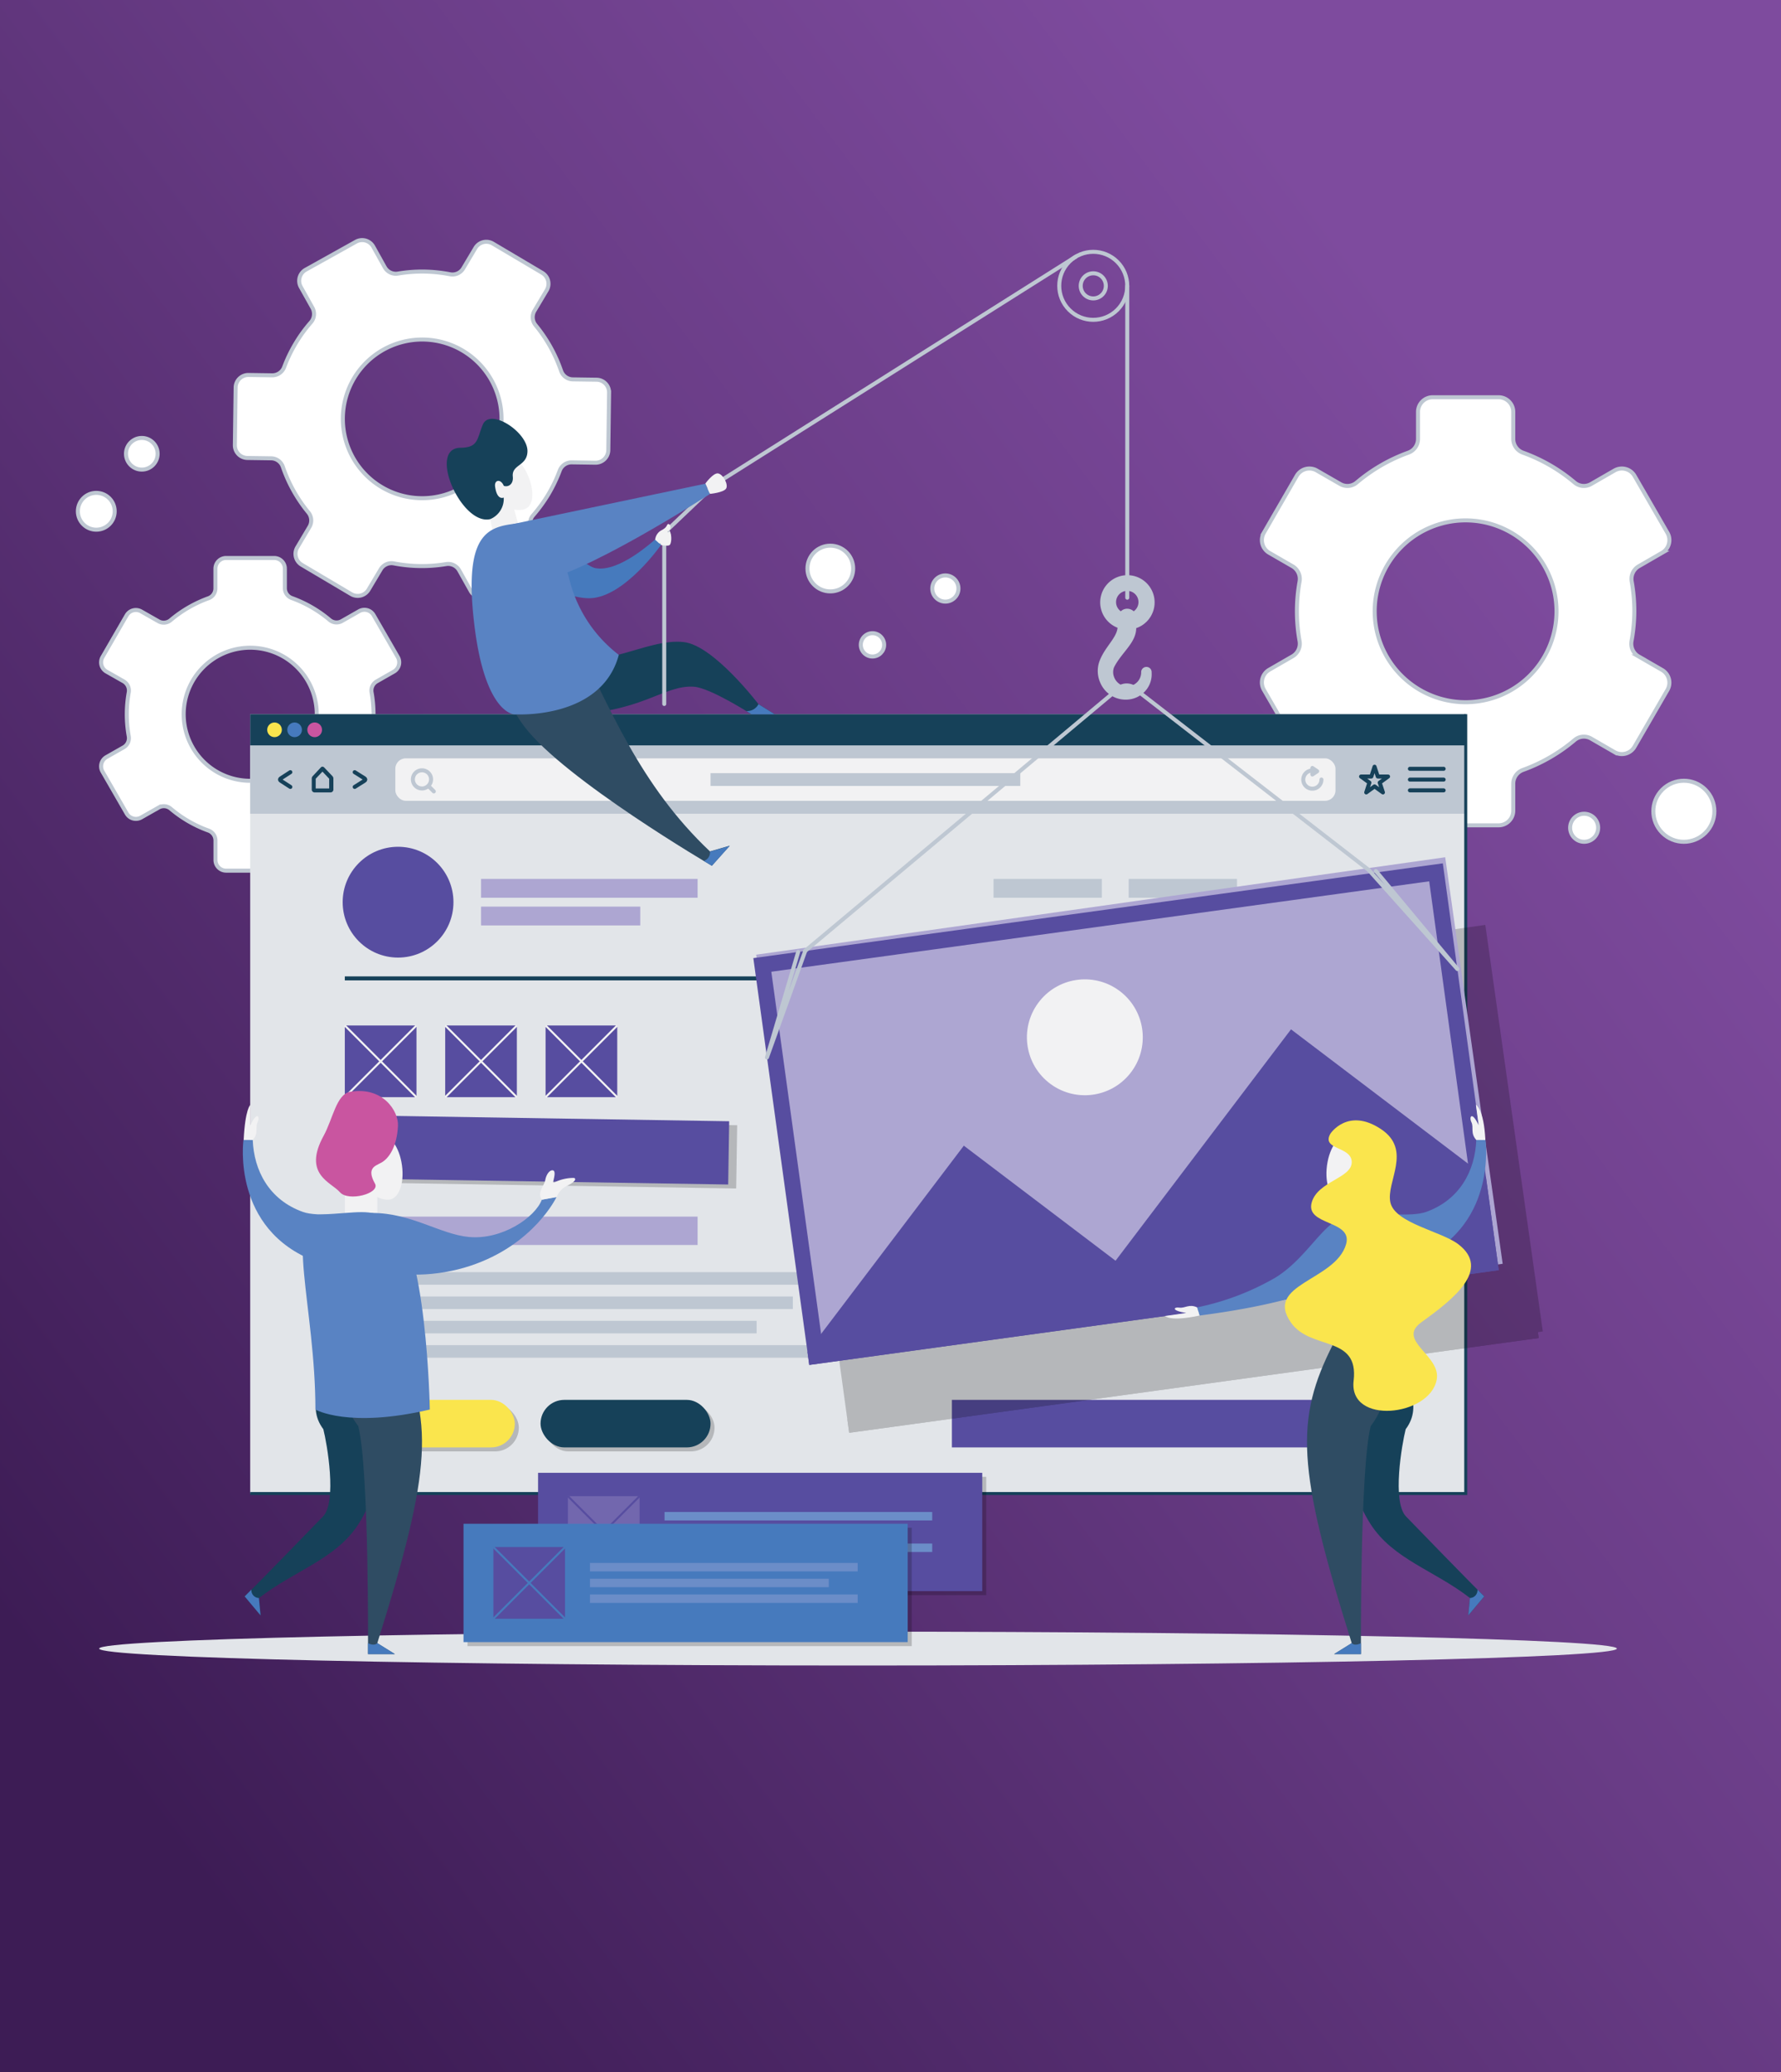 <svg xmlns="http://www.w3.org/2000/svg" xmlns:xlink="http://www.w3.org/1999/xlink" viewBox="0 0 364.6 424.11"><rect x="0" y="0" width="364.6" height="424.11" fill="#333333" stroke="none"/><defs><style>.cls-1{isolation:isolate;}.cls-2{opacity:0.73;}.cls-3,.cls-9{fill:#fff;}.cls-4{opacity:0.69;}.cls-5{opacity:0.55;}.cls-6{opacity:0.38;}.cls-7{fill:url(#Dégradé_sans_nom_19);}.cls-8{fill:#e2e5e9;}.cls-14,.cls-15,.cls-16,.cls-9{stroke:#bec7d2;}.cls-12,.cls-14,.cls-15,.cls-18,.cls-24,.cls-27,.cls-30,.cls-32,.cls-34,.cls-9{stroke-miterlimit:10;}.cls-12,.cls-14,.cls-15,.cls-16,.cls-17,.cls-24,.cls-9{stroke-width:0.82px;}.cls-10{fill:#bec7d2;}.cls-11{fill:#164159;}.cls-12,.cls-14,.cls-15,.cls-16,.cls-17,.cls-18,.cls-24,.cls-27,.cls-30,.cls-32,.cls-34{fill:none;}.cls-12,.cls-17,.cls-18,.cls-24{stroke:#164159;}.cls-12,.cls-15,.cls-16,.cls-17{stroke-linecap:round;}.cls-13{fill:#f2f2f3;}.cls-16,.cls-17{stroke-linejoin:round;}.cls-18{stroke-width:0.61px;}.cls-19{fill:#fae54d;}.cls-20{fill:#467abd;}.cls-21{fill:#c955a0;}.cls-22{fill:#574da0;}.cls-23{fill:#ada6d2;}.cls-25{opacity:0.2;mix-blend-mode:multiply;}.cls-26{fill:#010101;}.cls-27{stroke:#f2f2f3;}.cls-27,.cls-30,.cls-32,.cls-34{stroke-width:0.41px;}.cls-28{fill:#2f4c63;}.cls-29{fill:#5983c3;}.cls-30{stroke:#010101;}.cls-31{fill:#7267ae;}.cls-32{stroke:#574da0;}.cls-33{fill:#6b8dc8;}.cls-34{stroke:#467abd;}</style><linearGradient id="Dégradé_sans_nom_19" x1="8.62" y1="342.68" x2="320.62" y2="108.02" gradientUnits="userSpaceOnUse"><stop offset="0" stop-color="#3d1c55"/><stop offset="0.63" stop-color="#693c86"/><stop offset="1" stop-color="#7e4b9e"/></linearGradient></defs><title>web_apps</title><g class="cls-1"><g id="Calque_1" data-name="Calque 1"><g class="cls-2"><path class="cls-3" d="M69.48,165a4.5,4.5,0,0,1-1.2-.16L61.41,163a4.55,4.55,0,0,1-3.18-5.58L60.52,149a38,38,0,0,1-11.05-8.57l-7.55,4.31a4.56,4.56,0,0,1-6.2-1.7l-3.53-6.18a4.55,4.55,0,0,1,1.7-6.2l7.55-4.3a38.24,38.24,0,0,1-1.75-13.89l-8.39-2.29a4.55,4.55,0,0,1-3.18-5.58L30,97.73a4.55,4.55,0,0,1,5.58-3.18L44,96.85a38.2,38.2,0,0,1,8.58-11.06l-4.31-7.55a4.56,4.56,0,0,1,1.7-6.2l6.18-3.52a4.55,4.55,0,0,1,6.2,1.69l4.3,7.55A38.44,38.44,0,0,1,80.49,76l2.3-8.38a4.55,4.55,0,0,1,5.58-3.19l6.87,1.88a4.55,4.55,0,0,1,3.18,5.58l-2.3,8.39a38.3,38.3,0,0,1,11.06,8.57l7.55-4.3a4.48,4.48,0,0,1,3.45-.44,4.56,4.56,0,0,1,2.75,2.13l3.52,6.18a4.54,4.54,0,0,1-1.69,6.2l-7.55,4.31A38.38,38.38,0,0,1,117,116.82l8.38,2.29a4.55,4.55,0,0,1,3.19,5.58l-1.88,6.87a4.55,4.55,0,0,1-5.58,3.18l-8.39-2.29a38.3,38.3,0,0,1-8.57,11.05l4.3,7.55a4.54,4.54,0,0,1-1.69,6.2l-6.19,3.52a4.45,4.45,0,0,1-3.44.44,4.53,4.53,0,0,1-2.75-2.13L90,151.53a38.16,38.16,0,0,1-13.88,1.75l-2.29,8.39A4.55,4.55,0,0,1,69.48,165ZM50,137.3l.66.78a35.92,35.92,0,0,0,11.83,9.17l.92.45L60.59,158a2.1,2.1,0,0,0,1.47,2.57l6.86,1.87A2.09,2.09,0,0,0,71.49,161l2.83-10.34,1,.08a35.73,35.73,0,0,0,14.86-1.87l1-.33,5.31,9.3a2.08,2.08,0,0,0,1.26,1,2.14,2.14,0,0,0,1.59-.2l6.18-3.53a2.09,2.09,0,0,0,.78-2.85L101,143l.78-.66a35.75,35.75,0,0,0,9.18-11.84l.44-.91,10.34,2.83a2.1,2.1,0,0,0,2.57-1.47l1.88-6.87a2,2,0,0,0-.2-1.58,2.06,2.06,0,0,0-1.26-1l-10.34-2.83.08-1a35.73,35.73,0,0,0-1.87-14.86l-.34-1,9.31-5.31a2.09,2.09,0,0,0,.78-2.85l-3.52-6.18a2.08,2.08,0,0,0-2.86-.78L106.63,92l-.65-.78A35.85,35.85,0,0,0,94.14,82l-.92-.45,2.83-10.34a2,2,0,0,0-.2-1.58,2,2,0,0,0-1.26-1l-6.87-1.88a2.09,2.09,0,0,0-2.57,1.46L82.32,78.61l-1-.08A35.71,35.71,0,0,0,66.45,80.4l-1,.34-5.31-9.31a2,2,0,0,0-1.27-1,2,2,0,0,0-1.58.2l-6.19,3.52A2.1,2.1,0,0,0,50.36,77l5.31,9.3-.78.66a35.85,35.85,0,0,0-9.17,11.84l-.45.92L34.93,96.92a2.09,2.09,0,0,0-2.57,1.46l-1.87,6.87a2,2,0,0,0,.2,1.58,2,2,0,0,0,1.26,1l10.34,2.83-.09,1a35.9,35.9,0,0,0,1.88,14.86l.33,1-9.31,5.31a2.09,2.09,0,0,0-.78,2.85l3.53,6.19a2.09,2.09,0,0,0,2.85.78Zm28.35-2.17a20.66,20.66,0,0,1-5.44-.73h0a20.4,20.4,0,1,1,5.44.73Zm-.07-38.52a18.09,18.09,0,1,0,4.79.65A18.24,18.24,0,0,0,78.29,96.61Z" transform="translate(8 9.21)"/></g><g class="cls-4"><path class="cls-3" d="M268.24,142.89l-46.24.84a2.22,2.22,0,0,1-2.46-1.88l-.56-30.7a2.23,2.23,0,0,1,2.39-2l46.24-.84a2.22,2.22,0,0,1,2.46,1.89l.56,30.7A2.22,2.22,0,0,1,268.24,142.89Zm-46.86-33.14c-1,0-1.84.64-1.83,1.38l.56,30.71c0,.75.86,1.34,1.88,1.32l46.24-.84c1,0,1.84-.64,1.82-1.39l-.56-30.7c0-.75-.85-1.34-1.87-1.32Z" transform="translate(8 9.21)"/><rect class="cls-3" x="219.35" y="115.01" width="50.22" height="0.57" transform="translate(5.95 13.67) rotate(-1.04)"/><path class="cls-3" d="M223,113.92a1.08,1.08,0,1,1,1.07-1.1A1.08,1.08,0,0,1,223,113.92Zm0-1.59a.51.51,0,0,0-.5.52.5.5,0,0,0,.51.5.51.51,0,0,0,.5-.52A.5.5,0,0,0,222.94,112.33Z" transform="translate(8 9.21)"/><path class="cls-3" d="M225.94,113.87a1.08,1.08,0,1,1,1.07-1.1A1.09,1.09,0,0,1,225.94,113.87Zm0-1.59a.51.51,0,0,0-.5.52.51.51,0,0,0,1,0A.5.5,0,0,0,225.92,112.28Z" transform="translate(8 9.21)"/><path class="cls-3" d="M228.87,113.81a1.08,1.08,0,1,1,0-2.16,1.08,1.08,0,0,1,0,2.16Zm0-1.58a.5.5,0,0,0-.5.51.51.51,0,0,0,.52.5.5.5,0,0,0,.49-.52A.49.49,0,0,0,228.84,112.23Z" transform="translate(8 9.21)"/></g><g class="cls-4"><path class="cls-3" d="M113,326.42l-46.25.84a2.22,2.22,0,0,1-2.45-1.89l-.56-30.7a2.22,2.22,0,0,1,2.39-2l46.24-.84a2.22,2.22,0,0,1,2.46,1.88l.55,30.7A2.22,2.22,0,0,1,113,326.42ZM66.18,293.27c-1,0-1.84.64-1.83,1.39l.56,30.7c0,.75.85,1.34,1.87,1.32l46.25-.84c1,0,1.83-.64,1.82-1.38l-.56-30.71c0-.75-.85-1.34-1.87-1.32Z" transform="translate(8 9.21)"/><rect class="cls-3" x="64.15" y="298.54" width="50.22" height="0.57" transform="translate(2.59 10.88) rotate(-1.04)"/><path class="cls-3" d="M67.76,297.44a1.08,1.08,0,0,1-1.1-1.06,1.08,1.08,0,1,1,2.16,0A1.07,1.07,0,0,1,67.76,297.44Zm0-1.58a.49.49,0,0,0-.49.51.5.5,0,0,0,.51.5.51.51,0,0,0,.5-.52A.5.5,0,0,0,67.73,295.86Z" transform="translate(8 9.21)"/><path class="cls-3" d="M70.74,297.39a1.08,1.08,0,1,1,1.06-1.1A1.08,1.08,0,0,1,70.74,297.39Zm0-1.59a.51.51,0,0,0,0,1,.51.51,0,1,0,0-1Z" transform="translate(8 9.21)"/><path class="cls-3" d="M73.67,297.34a1.08,1.08,0,0,1-1.1-1.06,1.08,1.08,0,1,1,2.16,0A1.09,1.09,0,0,1,73.67,297.34Zm0-1.59a.51.51,0,0,0-.5.52.5.5,0,0,0,.52.49.49.49,0,0,0,.49-.51A.5.5,0,0,0,73.64,295.75Z" transform="translate(8 9.21)"/></g><g class="cls-5"><path class="cls-3" d="M305.18,239.54l-4.78-3.83a23.54,23.54,0,0,0,2.73-9.4l6.09-.67a2.09,2.09,0,0,0,1.86-2.31l-.49-4.48a2.1,2.1,0,0,0-2.32-1.85l-6.09.67a23.73,23.73,0,0,0-4.71-8.58l3.83-4.78a2.11,2.11,0,0,0-.32-2.95l-3.51-2.81a2.1,2.1,0,0,0-3,.32l-3.84,4.79a23.51,23.51,0,0,0-9.4-2.74l-.67-6.09A2.1,2.1,0,0,0,278.3,193l-4.47.5a2.1,2.1,0,0,0-1.86,2.31l.67,6.09a23.48,23.48,0,0,0-8.57,4.72l-4.79-3.84a2.09,2.09,0,0,0-2.94.33l-2.82,3.51a2.1,2.1,0,0,0,.33,2.95l4.78,3.83a23.38,23.38,0,0,0-2.73,9.4l-6.1.67a2.09,2.09,0,0,0-1.85,2.31l.49,4.48a2.09,2.09,0,0,0,2.31,1.85l6.1-.67a23.43,23.43,0,0,0,4.71,8.58l-3.83,4.78a2.1,2.1,0,0,0,.32,2.95l3.51,2.81a2.1,2.1,0,0,0,2.95-.32l3.83-4.79a23.6,23.6,0,0,0,9.4,2.74l.67,6.09a2.11,2.11,0,0,0,2.32,1.86l4.47-.5a2.09,2.09,0,0,0,1.85-2.31l-.67-6.09a23.6,23.6,0,0,0,8.58-4.72l4.78,3.84a2.1,2.1,0,0,0,2.95-.33l2.82-3.51A2.11,2.11,0,0,0,305.18,239.54ZM271.9,234A12.17,12.17,0,1,1,289,232.15,12.17,12.17,0,0,1,271.9,234Z" transform="translate(8 9.21)"/><path class="cls-3" d="M280.49,256.53A2.5,2.5,0,0,1,278,254.3l-.64-5.76a23.85,23.85,0,0,1-8.92-2.6l-3.62,4.52a2.49,2.49,0,0,1-3.52.39L257.8,248a2.49,2.49,0,0,1-.39-3.52L261,240a23.8,23.8,0,0,1-4.47-8.15l-5.76.64A2.49,2.49,0,0,1,249,232a2.55,2.55,0,0,1-.93-1.68l-.49-4.47a2.49,2.49,0,0,1,.54-1.84,2.52,2.52,0,0,1,1.68-.93l5.76-.63a23.65,23.65,0,0,1,2.59-8.92l-4.52-3.63a2.51,2.51,0,0,1-.39-3.52l2.82-3.51a2.45,2.45,0,0,1,1.68-.92,2.49,2.49,0,0,1,1.84.53l4.52,3.63a23.78,23.78,0,0,1,8.14-4.48l-.63-5.75a2.51,2.51,0,0,1,2.21-2.77l4.48-.49a2.5,2.5,0,0,1,2.76,2.21l.63,5.76a23.89,23.89,0,0,1,8.93,2.6l3.62-4.52a2.51,2.51,0,0,1,3.52-.39l3.51,2.81a2.49,2.49,0,0,1,.92,1.68,2.44,2.44,0,0,1-.53,1.84L298,209.08a23.8,23.8,0,0,1,4.47,8.15l5.76-.64a2.5,2.5,0,0,1,1.84.54,2.47,2.47,0,0,1,.92,1.68l.5,4.47a2.49,2.49,0,0,1-.54,1.84,2.55,2.55,0,0,1-1.68.93l-5.76.63a23.83,23.83,0,0,1-2.59,8.92l4.52,3.63a2.45,2.45,0,0,1,.92,1.68,2.5,2.5,0,0,1-.54,1.84L303,246.26a2.51,2.51,0,0,1-3.52.39L295,243a23.82,23.82,0,0,1-8.15,4.48l.64,5.76a2.51,2.51,0,0,1-.54,1.84,2.45,2.45,0,0,1-1.68.92l-4.47.49ZM268.24,244.9l.3.16a22.84,22.84,0,0,0,9.23,2.69l.34,0,.71,6.43a1.68,1.68,0,0,0,1.86,1.49l4.47-.49a1.7,1.7,0,0,0,1.5-1.87l-.71-6.43.32-.09a23.08,23.08,0,0,0,8.43-4.64L295,242l5.05,4a1.69,1.69,0,0,0,2.37-.26l2.82-3.51a1.7,1.7,0,0,0-.26-2.38h0l-5.05-4,.16-.3a23.08,23.08,0,0,0,2.68-9.24l0-.34,6.43-.71a1.68,1.68,0,0,0,1.49-1.86l-.49-4.47a1.67,1.67,0,0,0-.62-1.13,1.63,1.63,0,0,0-1.24-.36l-6.43.71-.1-.33a23,23,0,0,0-4.63-8.43l-.23-.26,4.05-5a1.69,1.69,0,0,0-.26-2.37l-3.51-2.81a1.68,1.68,0,0,0-2.37.26l-4,5.05-.3-.16a22.89,22.89,0,0,0-9.24-2.69l-.33,0-.71-6.43a1.69,1.69,0,0,0-1.86-1.49l-4.48.49a1.64,1.64,0,0,0-1.13.63,1.68,1.68,0,0,0-.36,1.24l.71,6.43-.33.09a23.16,23.16,0,0,0-8.43,4.64l-.25.22L259,203.07a1.69,1.69,0,0,0-1.24-.36,1.71,1.71,0,0,0-1.14.62l-2.81,3.51a1.7,1.7,0,0,0,.26,2.38l5,4-.16.3a23.09,23.09,0,0,0-2.69,9.24l0,.34-6.43.71a1.71,1.71,0,0,0-1.14.62,1.68,1.68,0,0,0-.36,1.24l.5,4.47a1.68,1.68,0,0,0,1.86,1.49l6.43-.7.1.32a23,23,0,0,0,4.63,8.43l.22.26-4,5.05a1.68,1.68,0,0,0-.37,1.24,1.64,1.64,0,0,0,.63,1.13l3.51,2.81a1.59,1.59,0,0,0,1.24.36,1.67,1.67,0,0,0,1.13-.62Zm11.26-7.79a12.57,12.57,0,1,1,9.83-4.7A12.48,12.48,0,0,1,279.5,237.11Zm0-24.33a11.38,11.38,0,0,0-1.31.07,11.64,11.64,0,0,0-7.89,4.33,11.77,11.77,0,1,0,9.2-4.4Z" transform="translate(8 9.21)"/></g><g class="cls-6"><path class="cls-3" d="M335.68,275.87H289.4a1.6,1.6,0,0,1-1.45-1.72v-17a1.61,1.61,0,0,1,1.45-1.73h46.28a1.61,1.61,0,0,1,1.45,1.73v17A1.6,1.6,0,0,1,335.68,275.87ZM289.4,256.21c-.34,0-.63.42-.63.91v17c0,.49.29.91.63.91h46.28c.34,0,.63-.42.63-.91v-17c0-.49-.29-.91-.63-.91Z" transform="translate(8 9.21)"/><rect class="cls-3" x="305.48" y="271.19" width="31.33" height="0.82"/><path class="cls-3" d="M328.8,263.2H297.48a.82.82,0,1,1,0-1.63H328.8a.82.82,0,1,1,0,1.63Zm0-.81v0Z" transform="translate(8 9.21)"/><rect class="cls-3" x="305.48" y="274.91" width="14" height="0.82"/><path class="cls-3" d="M311.47,266.92h-14a.82.82,0,0,1,0-1.64h14a.82.82,0,1,1,0,1.64Zm0-.82v0Z" transform="translate(8 9.21)"/><rect class="cls-3" x="322.81" y="274.91" width="14" height="0.82"/><path class="cls-3" d="M328.8,266.92h-14a.82.82,0,0,1,0-1.64h14a.82.82,0,1,1,0,1.64Zm0-.82v0Z" transform="translate(8 9.21)"/><rect class="cls-3" x="305.48" y="278.79" width="31.33" height="0.82"/><path class="cls-3" d="M328.8,270.81H297.48a.82.82,0,0,1,0-1.64H328.8a.82.82,0,1,1,0,1.64Zm0-.82v0Z" transform="translate(8 9.21)"/></g><g class="cls-5"><path class="cls-3" d="M206.82,351.58a2.82,2.82,0,0,1-1.77-.63A2.77,2.77,0,0,1,204,349l-.58-5.22a23.31,23.31,0,0,1-8.12-2.37L192,345.56a2.85,2.85,0,0,1-4,.44l-3.4-2.73a2.85,2.85,0,0,1-.44-4l3.29-4.11a23.33,23.33,0,0,1-4.07-7.41l-5.23.57a2.85,2.85,0,0,1-3.14-2.51l-.47-4.33a2.85,2.85,0,0,1,2.51-3.14l5.23-.57a23.41,23.41,0,0,1,2.36-8.13l-4.1-3.29a2.85,2.85,0,0,1-.44-4l2.72-3.39a2.84,2.84,0,0,1,4-.44l4.1,3.29a23.32,23.32,0,0,1,7.42-4.08l-.58-5.22a2.85,2.85,0,0,1,.61-2.09,2.79,2.79,0,0,1,1.91-1.05l4.32-.48a2.85,2.85,0,0,1,2.09.61,2.79,2.79,0,0,1,1.05,1.91l.58,5.22a23.31,23.31,0,0,1,8.12,2.37l3.29-4.1a2.85,2.85,0,0,1,4-.45l3.4,2.73a2.85,2.85,0,0,1,.44,4l-3.29,4.11a23.33,23.33,0,0,1,4.07,7.41l5.23-.57a2.86,2.86,0,0,1,3.14,2.51l.47,4.33a2.85,2.85,0,0,1-2.51,3.14l-5.23.57a23.41,23.41,0,0,1-2.36,8.13l4.1,3.29h0a2.84,2.84,0,0,1,.44,4l-2.72,3.39a2.84,2.84,0,0,1-4,.44l-4.1-3.29a23.32,23.32,0,0,1-7.42,4.08l.58,5.22a2.85,2.85,0,0,1-2.52,3.14l-4.32.48Zm-12-12.2.6.32a21.94,21.94,0,0,0,8.76,2.55l.68.05.72,6.56a1.27,1.27,0,0,0,.45.82,1.19,1.19,0,0,0,.89.25l4.32-.47a1.23,1.23,0,0,0,.81-.45,1.15,1.15,0,0,0,.26-.89l-.72-6.56.65-.2a21.74,21.74,0,0,0,8-4.39l.52-.45,5.15,4.13a1.16,1.16,0,0,0,.89.26,1.18,1.18,0,0,0,.81-.44l2.72-3.4a1.14,1.14,0,0,0,.26-.89,1.2,1.2,0,0,0-.44-.81h0L225,331.24l.32-.6a21.73,21.73,0,0,0,2.55-8.76l.05-.68,6.57-.72a1.21,1.21,0,0,0,1.07-1.33l-.48-4.33a1.21,1.21,0,0,0-1.33-1.07l-6.57.73-.19-.65a21.87,21.87,0,0,0-4.4-8l-.44-.51,4.13-5.16a1.2,1.2,0,0,0-.19-1.7l-3.39-2.72a1.21,1.21,0,0,0-1.7.19l-4.13,5.15-.6-.32a21.94,21.94,0,0,0-8.76-2.55l-.68,0-.72-6.56a1.23,1.23,0,0,0-.45-.81,1.15,1.15,0,0,0-.89-.26l-4.32.47a1.23,1.23,0,0,0-.81.45,1.15,1.15,0,0,0-.26.89l.72,6.56-.65.2a21.74,21.74,0,0,0-8,4.39l-.52.45-5.15-4.13a1.16,1.16,0,0,0-.89-.26,1.18,1.18,0,0,0-.81.44l-2.72,3.4a1.14,1.14,0,0,0-.26.89,1.2,1.2,0,0,0,.44.81l5.16,4.13-.32.6a21.73,21.73,0,0,0-2.55,8.76l-.05.68-6.57.72a1.21,1.21,0,0,0-1.07,1.33l.48,4.33a1.21,1.21,0,0,0,1.33,1.07l6.57-.73.19.65a21.87,21.87,0,0,0,4.4,8l.44.51-4.13,5.16a1.2,1.2,0,0,0,.19,1.7l3.39,2.72a1.21,1.21,0,0,0,1.7-.19Zm11-6.57a12.58,12.58,0,1,1,9.83-4.71A12.53,12.53,0,0,1,205.86,332.81Zm0-23.53a9.87,9.87,0,0,0-1.22.07A10.94,10.94,0,0,0,199,328.77h0a10.94,10.94,0,1,0,6.87-19.49Z" transform="translate(8 9.21)"/></g><rect class="cls-7" width="364.6" height="424.11"/><path class="cls-8" d="M323,328.23c0,1.91-69.55,3.46-155.35,3.46s-155.35-1.55-155.35-3.46,69.55-3.47,155.35-3.47S323,326.32,323,328.23Z" transform="translate(8 9.21)"/><path class="cls-9" d="M68.47,137a25.59,25.59,0,0,0-.4-4.49,2.15,2.15,0,0,1,1.05-2.25l3.51-2a2.19,2.19,0,0,0,.8-3l-4.94-8.56a2.17,2.17,0,0,0-3-.79l-3.51,2a2.18,2.18,0,0,1-2.48-.22,25.39,25.39,0,0,0-7.77-4.49,2.14,2.14,0,0,1-1.41-2v-4.06A2.19,2.19,0,0,0,48.16,105H38.28a2.19,2.19,0,0,0-2.18,2.18v4.06a2.14,2.14,0,0,1-1.42,2,25.34,25.34,0,0,0-7.76,4.49,2.18,2.18,0,0,1-2.48.22l-3.52-2a2.18,2.18,0,0,0-3,.79L13,125.25a2.18,2.18,0,0,0,.79,3l3.52,2a2.18,2.18,0,0,1,1.05,2.25,25.34,25.34,0,0,0,0,9,2.17,2.17,0,0,1-1.05,2.25l-3.52,2a2.18,2.18,0,0,0-.79,3l4.93,8.55a2.18,2.18,0,0,0,3,.8l3.52-2a2.16,2.16,0,0,1,2.48.21,25.14,25.14,0,0,0,7.76,4.49,2.16,2.16,0,0,1,1.42,2v4.05A2.18,2.18,0,0,0,38.28,169h9.88a2.18,2.18,0,0,0,2.18-2.18v-4.05a2.17,2.17,0,0,1,1.41-2,25.19,25.19,0,0,0,7.77-4.49,2.16,2.16,0,0,1,2.48-.21l3.51,2a2.18,2.18,0,0,0,3-.8l4.94-8.55a2.19,2.19,0,0,0-.8-3l-3.51-2a2.14,2.14,0,0,1-1.05-2.25A25.39,25.39,0,0,0,68.47,137ZM45,150.49a13.62,13.62,0,1,1,11.73-11.73A13.62,13.62,0,0,1,45,150.49Z" transform="translate(8 9.21)"/><path class="cls-9" d="M104.28,91.94a30.31,30.31,0,0,0,2.32-4.85,2.57,2.57,0,0,1,2.46-1.66l4.84.07a2.61,2.61,0,0,0,2.63-2.57l.16-11.79a2.6,2.6,0,0,0-2.56-2.63l-4.85-.07a2.57,2.57,0,0,1-2.41-1.73,30.17,30.17,0,0,0-5.22-9.35,2.58,2.58,0,0,1-.21-3l2.48-4.16a2.6,2.6,0,0,0-.91-3.56l-10.13-6a2.6,2.6,0,0,0-3.56.91l-2.48,4.16a2.57,2.57,0,0,1-2.7,1.22,29.85,29.85,0,0,0-10.7-.14,2.59,2.59,0,0,1-2.67-1.29l-2.36-4.23a2.6,2.6,0,0,0-3.55-1L54.58,46a2.6,2.6,0,0,0-1,3.54l2.36,4.22a2.6,2.6,0,0,1-.29,3A29.46,29.46,0,0,0,52.5,61.1a29.83,29.83,0,0,0-2.33,4.84,2.59,2.59,0,0,1-2.46,1.67l-4.84-.07a2.6,2.6,0,0,0-2.63,2.57l-.16,11.78a2.6,2.6,0,0,0,2.56,2.64l4.85.07a2.56,2.56,0,0,1,2.41,1.73,30.12,30.12,0,0,0,5.22,9.34,2.58,2.58,0,0,1,.21,3l-2.47,4.15a2.6,2.6,0,0,0,.9,3.57l10.13,6a2.59,2.59,0,0,0,3.56-.9l2.48-4.16a2.57,2.57,0,0,1,2.7-1.22,30.31,30.31,0,0,0,10.7.14A2.58,2.58,0,0,1,86,107.53l2.37,4.23a2.6,2.6,0,0,0,3.54,1L102.2,107a2.62,2.62,0,0,0,1-3.55l-2.37-4.22a2.57,2.57,0,0,1,.3-2.95A31,31,0,0,0,104.28,91.94ZM72,91.44a16.24,16.24,0,1,1,19.19-4.87A16.25,16.25,0,0,1,72,91.44Z" transform="translate(8 9.21)"/><path class="cls-9" d="M326.58,115.91a34.42,34.42,0,0,0-.55-6.13,3,3,0,0,1,1.44-3.08l4.8-2.77a3,3,0,0,0,1.09-4.07l-6.75-11.69a3,3,0,0,0-4.07-1.09l-4.81,2.77a2.92,2.92,0,0,1-3.38-.29,34.48,34.48,0,0,0-10.62-6.13,3,3,0,0,1-1.94-2.79V75.1a3,3,0,0,0-3-3h-13.5a3,3,0,0,0-3,3v5.54a3,3,0,0,1-1.94,2.79,34.48,34.48,0,0,0-10.62,6.13,2.92,2.92,0,0,1-3.38.29l-4.81-2.77a3,3,0,0,0-4.07,1.09l-6.75,11.69a3,3,0,0,0,1.09,4.07l4.8,2.77a3,3,0,0,1,1.44,3.08,34.44,34.44,0,0,0,0,12.26,3,3,0,0,1-1.44,3.08l-4.8,2.77a3,3,0,0,0-1.09,4.07l6.75,11.69a3,3,0,0,0,4.07,1.09l4.81-2.77a2.94,2.94,0,0,1,3.38.29,34.51,34.51,0,0,0,10.62,6.14,3,3,0,0,1,1.94,2.78v5.54a3,3,0,0,0,3,3h13.5a3,3,0,0,0,3-3v-5.54a3,3,0,0,1,1.94-2.78,34.51,34.51,0,0,0,10.62-6.14,2.94,2.94,0,0,1,3.38-.29l4.81,2.78a3,3,0,0,0,4.07-1.1L333.36,132a3,3,0,0,0-1.09-4.07l-4.8-2.77A3,3,0,0,1,326,122,34.42,34.42,0,0,0,326.58,115.91Zm-32.1,18.45a18.61,18.61,0,1,1,16-16A18.61,18.61,0,0,1,294.48,134.36Z" transform="translate(8 9.21)"/><rect class="cls-8" x="51.22" y="146.18" width="248.84" height="159.51"/><rect class="cls-10" x="51.22" y="152.57" width="248.84" height="13.99"/><path class="cls-11" d="M58,148.71l1.39,1.47v2H56.63v-2l1.4-1.47m0-1a.48.48,0,0,0-.34.15L56,149.67a.71.71,0,0,0-.18.48v2.19a.59.59,0,0,0,.52.64h3.39a.59.59,0,0,0,.52-.64v-2.19a.71.71,0,0,0-.18-.48l-1.7-1.79a.44.44,0,0,0-.33-.15Z" transform="translate(8 9.21)"/><path class="cls-12" d="M64.61,151.86l2-1.26c.23-.14.23-.35,0-.5l-2-1.26" transform="translate(8 9.21)"/><path class="cls-12" d="M51.44,151.86l-1.95-1.26c-.23-.14-.23-.35,0-.5l1.95-1.26" transform="translate(8 9.21)"/><rect class="cls-13" x="80.93" y="155.22" width="192.47" height="8.69" rx="2.13"/><rect class="cls-10" x="145.46" y="158.25" width="63.41" height="2.62"/><path class="cls-14" d="M79.7,149a1.86,1.86,0,1,1-2.63,0A1.87,1.87,0,0,1,79.7,149Z" transform="translate(8 9.21)"/><line class="cls-15" x1="87.7" y1="160.88" x2="88.81" y2="161.99"/><path class="cls-15" d="M262.52,150.35a1.86,1.86,0,1,1-1.86-1.85" transform="translate(8 9.21)"/><polygon class="cls-16" points="268.66 157.19 269.65 157.86 268.66 158.53 268.66 157.19"/><polygon class="cls-17" points="281.39 156.93 282.05 158.94 284.16 158.94 282.45 160.19 283.11 162.2 281.39 160.96 279.69 162.2 280.34 160.19 278.63 158.94 280.74 158.94 281.39 156.93"/><line class="cls-17" x1="288.63" y1="157.36" x2="295.54" y2="157.36"/><line class="cls-17" x1="288.63" y1="159.57" x2="295.54" y2="159.57"/><line class="cls-17" x1="288.63" y1="161.77" x2="295.54" y2="161.77"/><polyline class="cls-18" points="300.06 146.18 300.06 305.7 51.22 305.7"/><rect class="cls-11" x="51.22" y="146.18" width="248.84" height="6.39"/><circle class="cls-19" cx="56.2" cy="149.38" r="1.5"/><circle class="cls-20" cx="60.31" cy="149.38" r="1.5"/><path class="cls-21" d="M57.92,140.16a1.5,1.5,0,1,1-1.5-1.49A1.5,1.5,0,0,1,57.92,140.16Z" transform="translate(8 9.21)"/><rect class="cls-22" x="194.87" y="286.53" width="86.03" height="9.73"/><circle class="cls-22" cx="81.49" cy="184.66" r="11.34"/><rect class="cls-23" x="98.48" y="179.9" width="44.33" height="3.85"/><rect class="cls-23" x="98.48" y="185.57" width="32.59" height="3.85"/><rect class="cls-10" x="203.39" y="179.9" width="22.17" height="3.85"/><rect class="cls-10" x="231.06" y="179.9" width="22.17" height="3.85"/><line class="cls-24" x1="70.59" y1="200.26" x2="280.69" y2="200.26"/><rect class="cls-23" x="70.59" y="249.02" width="72.22" height="5.81"/><rect class="cls-10" x="70.59" y="260.39" width="100.5" height="2.57"/><rect class="cls-10" x="70.59" y="265.37" width="91.72" height="2.57"/><rect class="cls-10" x="70.59" y="270.35" width="84.3" height="2.57"/><rect class="cls-10" x="70.59" y="275.33" width="100.5" height="2.57"/><g class="cls-25"><rect class="cls-26" x="71.41" y="287.35" width="34.8" height="9.73" rx="4.86"/></g><rect class="cls-19" x="70.59" y="286.53" width="34.8" height="9.73" rx="4.86"/><g class="cls-25"><rect class="cls-26" x="111.48" y="287.35" width="34.8" height="9.73" rx="4.86"/></g><rect class="cls-11" x="110.66" y="286.53" width="34.8" height="9.73" rx="4.86"/><rect class="cls-22" x="70.59" y="209.9" width="14.67" height="14.67"/><line class="cls-27" x1="70.59" y1="209.9" x2="85.26" y2="224.58"/><line class="cls-27" x1="85.26" y1="209.9" x2="70.59" y2="224.58"/><rect class="cls-22" x="91.14" y="209.9" width="14.67" height="14.67"/><line class="cls-27" x1="91.14" y1="209.9" x2="105.81" y2="224.58"/><line class="cls-27" x1="105.81" y1="209.9" x2="91.14" y2="224.58"/><rect class="cls-22" x="111.69" y="209.9" width="14.67" height="14.67"/><line class="cls-27" x1="111.69" y1="209.9" x2="126.36" y2="224.58"/><line class="cls-27" x1="126.36" y1="209.9" x2="111.69" y2="224.58"/><g class="cls-25"><rect class="cls-26" x="98.18" y="188.83" width="12.95" height="76.31" transform="translate(-115.96 337.22) rotate(-89.09)"/></g><rect class="cls-22" x="96.55" y="188.01" width="12.95" height="76.31" transform="translate(-116.75 334.79) rotate(-89.09)"/><line class="cls-15" x1="230.77" y1="58.51" x2="230.77" y2="122.34"/><path class="cls-10" d="M226.62,127.3a1.06,1.06,0,0,0-1,1.1,2.86,2.86,0,0,1-2.35,2.82,3,3,0,0,1-1,0,2.66,2.66,0,0,1-.93-.33,2.93,2.93,0,0,1-1.27-1.53,2.74,2.74,0,0,1,0-2c1.51-3,4.53-5,4.53-8a5.57,5.57,0,1,0-3.82-.08c-.19,2.13-2.68,4-3.73,6.93a5.87,5.87,0,0,0,.13,4.17,5.77,5.77,0,0,0,2.7,3,5.63,5.63,0,0,0,3.81.48,5.32,5.32,0,0,0,3.07-2,5.1,5.1,0,0,0,1-3.36v-.1A1.06,1.06,0,0,0,226.62,127.3Zm-3.85-15.57a2.3,2.3,0,0,1,1.32,4.18,2,2,0,0,0-1.5-.52,1.92,1.92,0,0,0-1.14.52,2.3,2.3,0,0,1,1.32-4.18Z" transform="translate(8 9.21)"/><g class="cls-25"><rect class="cls-26" x="159.45" y="190.7" width="142.48" height="84.05" transform="matrix(0.99, -0.14, 0.14, 0.99, -21.54, 42.79)"/><polygon class="cls-26" points="272.46 224.58 236.54 271.95 205.48 248.4 173.47 290.6 173.84 293.27 314.99 273.88 312.38 254.85 272.46 224.58"/><path class="cls-26" d="M292.75,185.08l10.56,76.79L168.63,280.38l-10.55-76.8,134.67-18.5m2.8-3.69-141.16,19.4,11.45,83.27L307,264.66l-11.44-83.27Z" transform="translate(8 9.21)"/><circle class="cls-26" cx="222.25" cy="216.98" r="11.86" transform="translate(-78.12 263.4) rotate(-51.19)"/></g><rect class="cls-23" x="151.28" y="176.81" width="142.48" height="84.05" transform="matrix(0.99, -0.14, 0.14, 0.99, -19.72, 41.55)"/><polygon class="cls-22" points="264.29 210.69 228.37 258.05 197.31 234.5 165.3 276.71 165.66 279.38 306.82 259.98 304.2 240.96 264.29 210.69"/><path class="cls-22" d="M284.58,171.18,295.14,248,160.46,266.48,149.9,189.69l134.68-18.51m2.79-3.68L146.22,186.9l11.45,83.27,141.15-19.4L287.37,167.5Z" transform="translate(8 9.21)"/><circle class="cls-13" cx="214.08" cy="203.09" r="11.86" transform="translate(-70.34 251.85) rotate(-51.19)"/><polyline class="cls-16" points="163.4 194.85 157.01 216.44 164.84 194.65"/><polyline class="cls-16" points="281.66 178.28 298.35 198.34 280.22 178.08"/><path class="cls-16" d="M272.22,168.87,225,132.31a2.87,2.87,0,0,0-4.64-.08l-63.55,53.21" transform="translate(8 9.21)"/><circle class="cls-15" cx="215.81" cy="49.29" r="6.96" transform="translate(36.35 176.25) rotate(-45)"/><circle class="cls-15" cx="223.81" cy="58.51" r="2.57"/><path class="cls-11" d="M268.32,265.9c-2.67,12.15-1.64,27.76,4.27,36.87,4.66,7.2,13,9.42,20.33,15.1l-.34,3.56,3.26-3.88s-4.1-4.07-16-16.36c-2.91-3-.83-14.9-.07-17.87,3.7-4.93,0-10.09-2.46-17.42Z" transform="translate(8 9.21)"/><path class="cls-20" d="M292.92,317.87l-.34,3.56,3.26-3.88-1.38-1.39A1.58,1.58,0,0,1,292.92,317.87Z" transform="translate(8 9.21)"/><path class="cls-28" d="M264.91,265.9c-7.81,15.4-7.48,25.27,3.81,61.21l-3.61,2.24h5.5s-.23-38,2-46.66c3.7-4.93,3.75-9.46,1.3-16.79Z" transform="translate(8 9.21)"/><path class="cls-20" d="M265.11,329.35h5.5v-2.24s-1.18.7-1.89,0Z" transform="translate(8 9.21)"/><path class="cls-13" d="M273.36,230.44c-1.37,4.2-5.24,6.24-7.25,5.87s-3.06-3.82-2.34-7.67,2.93-6,5-6.3C271.65,222,275.27,224.61,273.36,230.44Z" transform="translate(8 9.21)"/><rect class="cls-13" x="276.72" y="240.81" width="3.79" height="9.5"/><path class="cls-20" d="M269.46,238.86c-5,.9-8.31,9.06-8.8,12-.29,1.73-.1,3.41,1.82,6.78a16.06,16.06,0,0,1,2.43,8.28h12.45c0-3.72,2.4-7.9,3.81-13.71S277.9,237.32,269.46,238.86Z" transform="translate(8 9.21)"/><path class="cls-29" d="M273.72,239.05s7.23.87,10.2-.19c7-2.5,10.06-8.53,10.3-14.74h1.89s2.55,18.34-14.81,24.89Z" transform="translate(8 9.21)"/><path class="cls-13" d="M294.22,224.12c-1.27-1.39-.47-2.54-1-3.64s.11-2.36,1.49.64l-.57-4.2s1.64.82,1.94,7.2Z" transform="translate(8 9.21)"/><path class="cls-29" d="M269.15,239.83c3.72.73,3.26,7.46-1,11.36-4,3.68-15.35,6.9-30.59,8.87l-.5-1.67a53.32,53.32,0,0,0,16-6.07C260.44,247.81,263.78,238.78,269.15,239.83Z" transform="translate(8 9.21)"/><path class="cls-13" d="M237.07,258.39c-1.63-.77-2.5.22-3.65.05s-1.73.61,1.43,1.09l-4.35.63s1,1.2,7.07-.1Z" transform="translate(8 9.21)"/><path class="cls-19" d="M264.35,222.84c-1.92,3.36,4.37,2.53,4.37,5.82s-6.89,3.89-8.17,8.18c-1.46,4.9,8.52,3.59,7,8.67-2.21,7.47-16.83,8.09-11.26,16,4.05,5.76,13.94,2.48,12.82,11.89-1.08,9.14,15.6,7.3,17-.19,1-5-8.34-8-3.14-11.77,6.38-4.6,14.43-10.77,7.54-16-3.49-2.64-12.91-4.28-13.87-8.51s4.61-10.75-2-15.08C267.89,217.42,264.35,222.84,264.35,222.84Z" transform="translate(8 9.21)"/><path class="cls-11" d="M97.13,123.71S100.38,137,107.31,137c15.86,0,20.39-6.07,26.74-5.65,3.36.22,11.8,5.65,11.8,5.65h4.76l-3.34-2.08s-9.13-12-15.25-12.7c-7.75-.94-18,6.74-23.51,1.53Z" transform="translate(8 9.21)"/><path class="cls-20" d="M145.85,137l-1.06-.67a2.6,2.6,0,0,0,2.48-1.41l3.34,2.08Z" transform="translate(8 9.21)"/><polyline class="cls-15" points="220.21 52.55 146.57 99 135.98 109.08 135.98 144.09"/><path class="cls-10" d="M126.12,101.26c.65-1.11,2.17-3.3,2.93-1.85.48.92.28,2.53-.15,2.69a8.69,8.69,0,0,1-1.57.27Z" transform="translate(8 9.21)"/><path class="cls-20" d="M95.13,99.08c6-3.4,15.81,7.49,18.77,8,4.78.91,11.61-5.38,12.22-5.87l1.21,1.11s-7.48,10.72-14.55,10.92S87.43,103.42,95.13,99.08Z" transform="translate(8 9.21)"/><path class="cls-13" d="M126.12,101.26a2.46,2.46,0,0,1,1.43-2c1.15-.62.9-1.21,1.29-1.21s.79,1.11-.18,1.5a2.57,2.57,0,0,1-1.68,2.48Z" transform="translate(8 9.21)"/><path class="cls-13" d="M129.05,99.41c0,.42-.41.36-.86.34-.61,0-1.22-.12-1.12.67.16,1.24,0,2,.58,2s1,.16,1.4-.05S129.64,100.35,129.05,99.41Z" transform="translate(8 9.21)"/><path class="cls-28" d="M109.09,120.29c7.79,15.37,13.82,31.13,28.25,44.77l4.06-1.18L137.73,168s-30.18-17.66-38.37-28.48c-3.69-4.93-4.62-8.47-2.17-15.78Z" transform="translate(8 9.21)"/><path class="cls-20" d="M137.73,168l3.67-4.08-4.06,1.18a1.8,1.8,0,0,1-1.28,1.91Z" transform="translate(8 9.21)"/><path class="cls-13" d="M91.85,91.53c2.24,3.35,6.15,4.19,7.83,3.36s1.75-4.11.15-7.32-4.07-4.6-5.92-4.31C91.26,83.66,88.73,86.88,91.85,91.53Z" transform="translate(8 9.21)"/><polygon class="cls-13" points="101.25 110.47 106.58 108.97 104.22 100.61 98.44 97.28 101.25 110.47"/><path class="cls-29" d="M97.29,98c-5.64.71-10.51,2.32-8.11,21.27C91.43,137,97.29,137,97.29,137s17.8,1.25,21.39-12.17a27.88,27.88,0,0,1-10-15C106.29,100.21,101.66,97.42,97.29,98Z" transform="translate(8 9.21)"/><path class="cls-29" d="M97.29,98l39.11-8.21.92,2.12S110.39,109.35,101,110,90.49,100,97.29,98Z" transform="translate(8 9.21)"/><path class="cls-13" d="M136.4,89.76S138,87.54,139,87.69s2.17,2.29,1.64,3.11-3.29,1.08-3.29,1.08Z" transform="translate(8 9.21)"/><path class="cls-11" d="M92.35,97.05a4.49,4.49,0,0,0,2.77-4.42s-1.37.72-1.77-2.27c-.18-1.36,1.16-1.63,1.78-.13.86.32,2-.27,1.85-1.85-.29-2.56,2.9-2.13,3-5.16.15-3.92-7.67-9.07-9.15-5.5-1.22,2.92-.86,4.68-4.57,4.72C79.46,82.5,86.44,98.42,92.35,97.05Z" transform="translate(8 9.21)"/><path class="cls-11" d="M69.63,265.9c2.67,12.15,1.64,27.76-4.26,36.87-4.66,7.2-13,9.42-20.34,15.1l.34,3.56-3.25-3.88s4.09-4.07,16-16.36c2.91-3,.83-14.9.07-17.87-3.7-4.93,0-10.09,2.46-17.42Z" transform="translate(8 9.21)"/><path class="cls-20" d="M45,317.87l.34,3.56-3.25-3.88,1.38-1.39A1.57,1.57,0,0,0,45,317.87Z" transform="translate(8 9.21)"/><path class="cls-28" d="M73.05,265.9c7.8,15.4,7.48,25.27-3.81,61.21l3.6,2.24h-5.5s.24-38-2-46.66c-3.7-4.93-3.76-9.46-1.31-16.79Z" transform="translate(8 9.21)"/><path class="cls-20" d="M72.84,329.35h-5.5v-2.24s1.19.7,1.9,0Z" transform="translate(8 9.21)"/><path class="cls-13" d="M64.59,230.44c1.37,4.2,5.24,6.24,7.25,5.87s3.07-3.82,2.34-7.67-2.92-6-5-6.3C66.31,222,62.69,224.61,64.59,230.44Z" transform="translate(8 9.21)"/><rect class="cls-13" x="62.59" y="231.6" width="6.65" height="9.5" transform="translate(139.83 481.91) rotate(180)"/><path class="cls-29" d="M64.23,239.05s-7.22.87-10.2-.19c-7-2.5-10.05-8.53-10.29-14.74h-1.9S39.3,242.46,56.65,249Z" transform="translate(8 9.21)"/><path class="cls-13" d="M43.74,224.12c1.26-1.39.46-2.54,1-3.64s-.11-2.36-1.48.64v-4.2s-1.07.82-1.38,7.2Z" transform="translate(8 9.21)"/><path class="cls-29" d="M72,240.38c-4.62-2.29-6.55-1.34-14.27-1s-1.16,19-1.16,39.92c0,0,6.71,3.9,23.42,0C80,279.29,79.33,244,72,240.38Z" transform="translate(8 9.21)"/><path class="cls-21" d="M68.76,233.05c1.15,2-5.44,3.78-7.19,1.75s-7.66-3.62-3.32-11.53c1.89-3.44,2.61-8.49,5.41-9,6.72-1.17,10,4,9.81,7-.21,4.2-1.85,6.73-3.54,7.56C68.78,229.46,67,229.91,68.76,233.05Z" transform="translate(8 9.21)"/><path class="cls-29" d="M68.19,239.06c8,0,13.94,4.37,19.79,4.92,6.8.64,13.57-4,14.94-7.63l3-.53s-4.63,9.79-17.7,14.08c-6.56,2.16-14.59,2.5-19.46.25S62.57,239.09,68.19,239.06Z" transform="translate(8 9.21)"/><path class="cls-13" d="M102.92,236.35c-1-1.43.5-2.9.7-4s.76-1.86,1.29-2c.91-.19.64,1.08.34,2.29a.16.16,0,0,0,.22.18,8.94,8.94,0,0,1,3.93-.93c.47,0,.77.57-1.16,1.54a4.23,4.23,0,0,0-2.27,2.35Z" transform="translate(8 9.21)"/><g class="cls-25"><rect class="cls-26" x="110.97" y="302.28" width="90.93" height="24.22"/><rect class="cls-26" x="117.08" y="307.05" width="14.67" height="14.67"/><line class="cls-30" x1="117.08" y1="307.05" x2="131.75" y2="321.73"/><line class="cls-30" x1="131.75" y1="307.05" x2="117.08" y2="321.73"/><rect class="cls-26" x="136.86" y="310.3" width="54.8" height="1.73"/><rect class="cls-26" x="136.86" y="316.75" width="54.8" height="1.73"/><rect class="cls-26" x="136.86" y="313.53" width="48.89" height="1.73"/></g><rect class="cls-22" x="110.15" y="301.46" width="90.93" height="24.22"/><rect class="cls-31" x="116.26" y="306.24" width="14.67" height="14.67"/><line class="cls-32" x1="116.26" y1="306.24" x2="130.93" y2="320.91"/><line class="cls-32" x1="130.93" y1="306.24" x2="116.26" y2="320.91"/><rect class="cls-33" x="136.04" y="309.48" width="54.8" height="1.73"/><rect class="cls-33" x="136.04" y="315.94" width="54.8" height="1.73"/><rect class="cls-33" x="136.04" y="312.71" width="48.89" height="1.73"/><g class="cls-25"><rect class="cls-26" x="95.71" y="312.71" width="90.93" height="24.22"/><rect class="cls-26" x="101.81" y="317.48" width="14.67" height="14.67"/><line class="cls-30" x1="101.81" y1="317.48" x2="116.49" y2="332.15"/><line class="cls-30" x1="116.49" y1="317.48" x2="101.81" y2="332.15"/><rect class="cls-26" x="121.6" y="320.73" width="54.8" height="1.73"/><rect class="cls-26" x="121.6" y="327.18" width="54.8" height="1.73"/><rect class="cls-26" x="121.6" y="323.95" width="48.89" height="1.73"/></g><rect class="cls-20" x="94.89" y="311.89" width="90.93" height="24.22"/><rect class="cls-22" x="101" y="316.66" width="14.67" height="14.67"/><line class="cls-34" x1="101" y1="316.66" x2="115.67" y2="331.34"/><line class="cls-34" x1="115.67" y1="316.66" x2="101" y2="331.34"/><rect class="cls-33" x="120.78" y="319.91" width="54.8" height="1.73"/><rect class="cls-33" x="120.78" y="326.36" width="54.8" height="1.73"/><rect class="cls-33" x="120.78" y="323.14" width="48.89" height="1.73"/><circle class="cls-9" cx="178.61" cy="131.99" r="2.39"/><circle class="cls-9" cx="169.98" cy="116.37" r="4.68"/><circle class="cls-9" cx="193.53" cy="120.46" r="2.68"/><circle class="cls-9" cx="19.71" cy="104.65" r="3.77"/><circle class="cls-9" cx="29.03" cy="92.88" r="3.24"/><circle class="cls-9" cx="324.3" cy="169.43" r="2.87"/><circle class="cls-9" cx="336.71" cy="156.84" r="6.25" transform="translate(-4.28 293.24) rotate(-45)"/></g></g></svg>